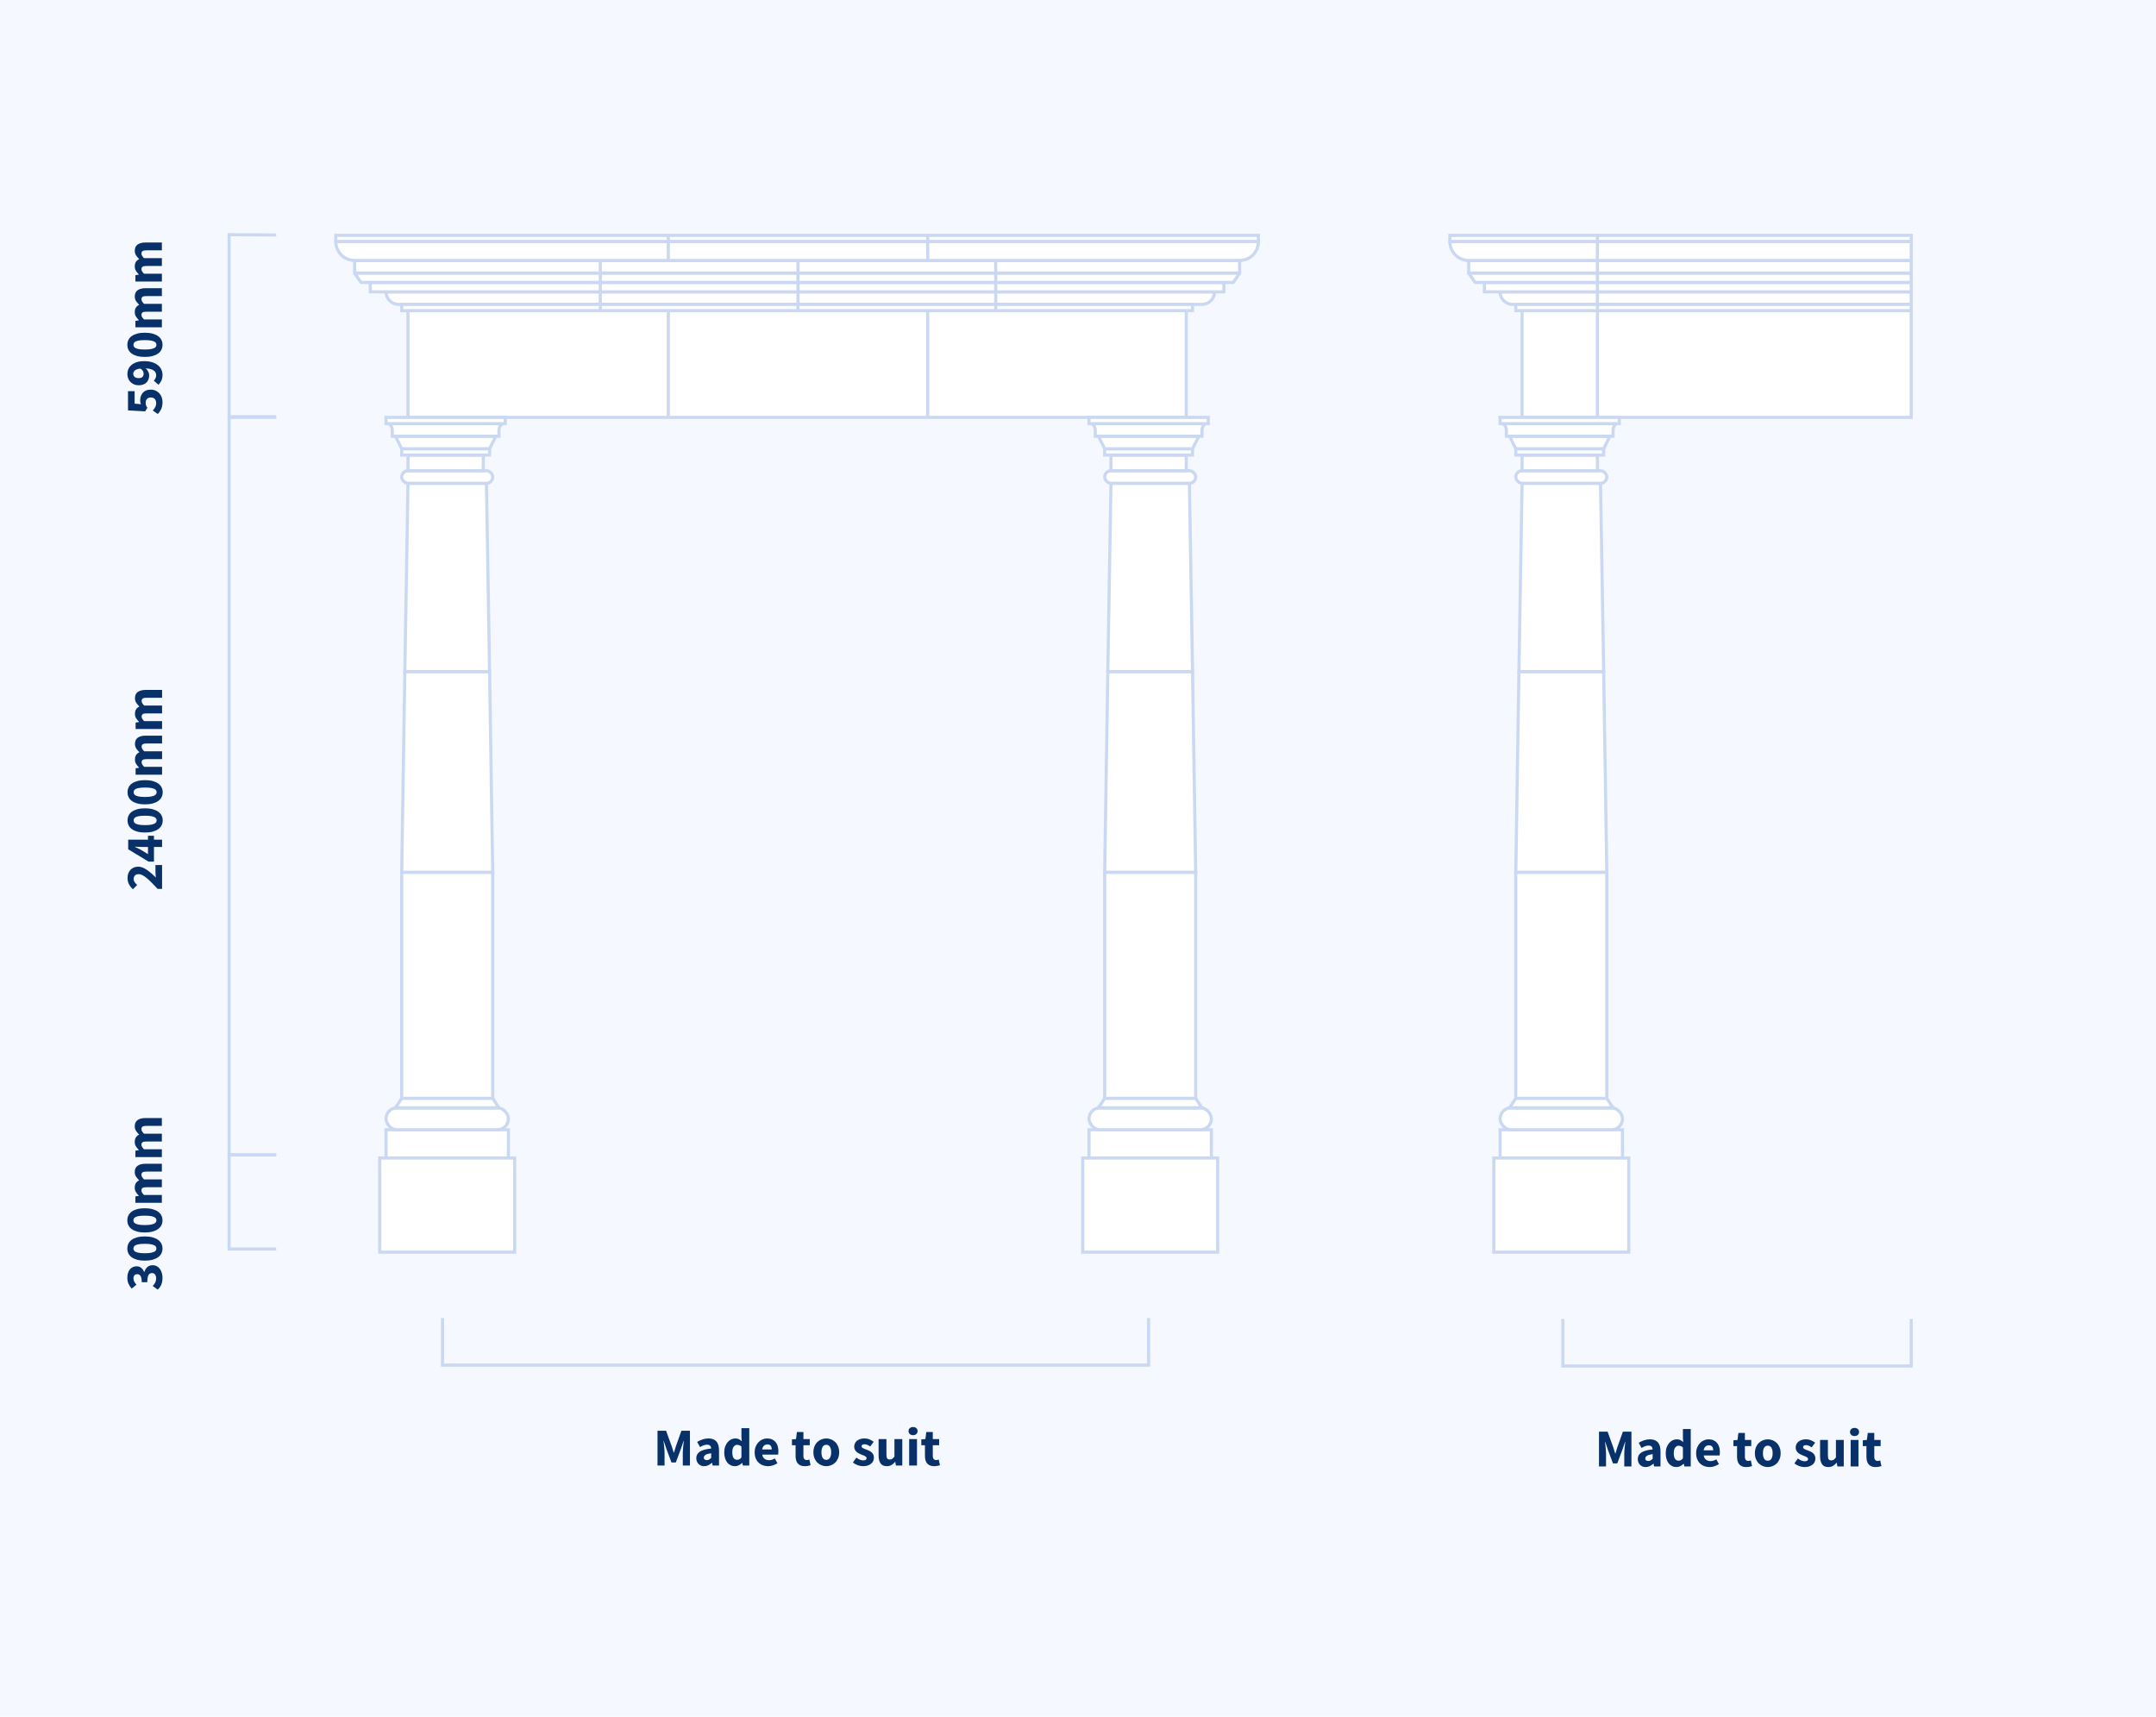 <?xml version="1.0" encoding="UTF-8"?>
<svg width="687px" height="547px" viewBox="0 0 687 547" version="1.1" xmlns="http://www.w3.org/2000/svg" xmlns:xlink="http://www.w3.org/1999/xlink">
    <title>porticos/type-c</title>
    <g id="porticos/type-c" stroke="none" stroke-width="1" fill="none" fill-rule="evenodd">
        <rect fill="#F5F9FF" x="0" y="0" width="687" height="547"></rect>
        <g id="Group-4" transform="translate(35, 74)">
            <g id="Group-3" transform="translate(72, 1)" stroke="#CBD8F2">
                <g id="Group">
                    <rect id="Rectangle" fill="#FFFFFF" x="23" y="23" width="248" height="35"></rect>
                    <path d="M280,18 C280,20.209 278.209,22 276,22 L20,22 C17.791,22 16,20.209 16,18 C20,18 276.519,18 280,18 Z" id="Rectangle" fill="#FFFFFF"></path>
                    <rect id="Rectangle" fill="#FFFFFF" x="21" y="22" width="252" height="2"></rect>
                    <rect id="Rectangle-Copy-2" fill="#FFFFFF" x="11" y="15" width="272" height="3"></rect>
                    <polygon id="Rectangle-Copy-11" fill="#FFFFFF" stroke-linejoin="bevel" points="6 12 288 12 286 15 8 15"></polygon>
                    <rect id="Rectangle-Copy-3" fill="#FFFFFF" x="6" y="8" width="282" height="4"></rect>
                    <rect id="Rectangle-Copy-12" fill="#FFFFFF" x="0" y="0" width="294" height="2"></rect>
                    <path d="M294,2 C294,5.314 291.314,8 288,8 L6,8 C2.686,8 0,5.314 0,2 C7.569,2 283.379,2 294,2 Z" id="Rectangle" fill="#FFFFFF"></path>
                    <line x1="105.946" y1="24" x2="105.946" y2="57.825" id="Line"></line>
                    <line x1="188.612" y1="24" x2="188.612" y2="57.825" id="Line-Copy"></line>
                    <line x1="105.946" y1="0" x2="105.946" y2="7.959" id="Line-Copy-6" transform="translate(105.667, 4) scale(1, -1) translate(-105.667, -4) "></line>
                    <line x1="188.612" y1="0" x2="188.612" y2="7.959" id="Line-Copy-4" transform="translate(188.333, 4) scale(1, -1) translate(-188.333, -4) "></line>
                    <line x1="84.279" y1="8" x2="84.279" y2="23.918" id="Line-Copy-3" transform="translate(84, 16) scale(1, -1) translate(-84, -16) "></line>
                    <line x1="147.279" y1="8" x2="147.279" y2="23.918" id="Line-Copy-2" transform="translate(147, 16) scale(1, -1) translate(-147, -16) "></line>
                    <line x1="210.279" y1="8" x2="210.279" y2="23.918" id="Line-Copy-5" transform="translate(210, 16) scale(1, -1) translate(-210, -16) "></line>
                </g>
                <g id="Type-a-Leg" transform="translate(238, 58)" fill="#FFFFFF">
                    <polygon id="Rectangle-Copy-4" points="8 81 35 81 36 145 7 145"></polygon>
                    <polygon id="Rectangle-Copy-5" transform="translate(21.5, 51) rotate(-180) translate(-21.5, -51) " points="8 21 35 21 34 81 9 81"></polygon>
                    <rect id="Rectangle" x="2" y="227" width="39" height="9"></rect>
                    <rect id="Rectangle-Copy-10" x="0" y="236" width="43" height="30"></rect>
                    <rect id="Rectangle-Copy" x="2" y="220" width="39" height="7" rx="3.5"></rect>
                    <rect id="Rectangle" x="7" y="145" width="29" height="75"></rect>
                    <polygon id="Rectangle-Copy-6" points="7 217 36 217 38 220 5 220"></polygon>
                    <rect id="Rectangle" x="7" y="17" width="29" height="4" rx="2"></rect>
                    <rect id="Rectangle" x="9" y="12" width="24" height="5"></rect>
                    <rect id="Rectangle-Copy-7" x="7" y="10" width="28" height="2"></rect>
                    <polygon id="Rectangle-Copy-8" transform="translate(21, 8) scale(1, -1) translate(-21, -8) " points="7 6 35 6 37 10 5 10"></polygon>
                    <path d="M3,2 L39,2 C38.333,2.667 38,3.333 38,4 C38,4.667 38,5.333 38,6 L4,6 C4,5.333 4,4.667 4,4 C4,3.333 3.667,2.667 3,2 Z" id="Rectangle"></path>
                    <rect id="Rectangle-Copy-9" transform="translate(21, 1) scale(1, -1) translate(-21, -1) " x="2" y="0" width="38" height="2"></rect>
                </g>
                <g id="Type-a-Leg" transform="translate(14, 58)" fill="#FFFFFF">
                    <polygon id="Rectangle-Copy-4" points="8 81 35 81 36 145 7 145"></polygon>
                    <polygon id="Rectangle-Copy-5" transform="translate(21.5, 51) rotate(-180) translate(-21.5, -51) " points="8 21 35 21 34 81 9 81"></polygon>
                    <rect id="Rectangle" x="2" y="227" width="39" height="9"></rect>
                    <rect id="Rectangle-Copy-10" x="0" y="236" width="43" height="30"></rect>
                    <rect id="Rectangle-Copy" x="2" y="220" width="39" height="7" rx="3.5"></rect>
                    <rect id="Rectangle" x="7" y="145" width="29" height="75"></rect>
                    <polygon id="Rectangle-Copy-6" points="7 217 36 217 38 220 5 220"></polygon>
                    <rect id="Rectangle" x="7" y="17" width="29" height="4" rx="2"></rect>
                    <rect id="Rectangle" x="9" y="12" width="24" height="5"></rect>
                    <rect id="Rectangle-Copy-7" x="7" y="10" width="28" height="2"></rect>
                    <polygon id="Rectangle-Copy-8" transform="translate(21, 8) scale(1, -1) translate(-21, -8) " points="7 6 35 6 37 10 5 10"></polygon>
                    <path d="M3,2 L39,2 C38.333,2.667 38,3.333 38,4 C38,4.667 38,5.333 38,6 L4,6 C4,5.333 4,4.667 4,4 C4,3.333 3.667,2.667 3,2 Z" id="Rectangle"></path>
                    <rect id="Rectangle-Copy-9" transform="translate(21, 1) scale(1, -1) translate(-21, -1) " x="2" y="0" width="38" height="2"></rect>
                </g>
            </g>
            <path d="M174.511,393 L174.511,381.916 L177.248,381.916 L179.033,386.846 L179.199,387.345 L179.199,387.345 L179.356,387.858 C179.458,388.203 179.566,388.546 179.679,388.886 L179.747,388.886 L179.911,388.374 L179.911,388.374 L180.061,387.858 C180.158,387.512 180.263,387.175 180.376,386.846 L182.127,381.916 L184.847,381.916 L184.847,393 L182.569,393 L182.569,388.937 C182.569,388.665 182.58,388.365 182.603,388.036 C182.626,387.707 182.654,387.376 182.688,387.041 L182.79,386.055 C182.824,385.732 182.858,385.435 182.892,385.163 L182.824,385.163 L181.923,387.798 L180.342,392.031 L178.965,392.031 L177.384,387.798 L176.5,385.163 L176.432,385.163 C176.466,385.435 176.5,385.732 176.534,386.055 L176.636,387.041 L176.636,387.041 C176.67,387.376 176.698,387.707 176.721,388.036 C176.744,388.365 176.755,388.665 176.755,388.937 L176.755,393 L174.511,393 Z M189.386,393.204 C189.001,393.204 188.652,393.139 188.34,393.009 C188.029,392.878 187.765,392.697 187.55,392.464 C187.335,392.232 187.168,391.963 187.048,391.657 C186.929,391.351 186.87,391.017 186.87,390.654 C186.87,389.77 187.244,389.079 187.992,388.58 C188.74,388.081 189.947,387.747 191.613,387.577 C191.59,387.203 191.48,386.906 191.281,386.685 C191.083,386.463 190.752,386.353 190.287,386.353 C189.924,386.353 189.565,386.421 189.208,386.557 C188.85,386.693 188.468,386.88 188.06,387.118 L187.159,385.469 C187.703,385.14 188.272,384.874 188.868,384.67 C189.463,384.466 190.094,384.364 190.763,384.364 C191.851,384.364 192.681,384.673 193.254,385.291 C193.826,385.908 194.112,386.869 194.112,388.172 L194.112,393 L192.072,393 L191.902,392.133 L191.834,392.133 C191.471,392.45 191.092,392.708 190.695,392.906 C190.298,393.105 189.862,393.204 189.386,393.204 Z M190.236,391.266 C190.519,391.266 190.763,391.204 190.967,391.079 C191.171,390.954 191.386,390.779 191.613,390.552 L191.613,389.073 C190.729,389.198 190.117,389.379 189.777,389.617 C189.437,389.855 189.267,390.138 189.267,390.467 C189.267,390.739 189.355,390.94 189.53,391.07 C189.706,391.201 189.941,391.266 190.236,391.266 Z M199.229,393.204 C198.708,393.204 198.235,393.102 197.81,392.898 C197.384,392.694 197.022,392.402 196.721,392.022 C196.421,391.643 196.189,391.181 196.024,390.637 C195.86,390.093 195.778,389.475 195.778,388.784 C195.778,388.093 195.877,387.475 196.076,386.931 C196.274,386.387 196.534,385.925 196.857,385.546 C197.181,385.166 197.554,384.874 197.98,384.67 C198.405,384.466 198.838,384.364 199.28,384.364 C199.756,384.364 200.147,384.443 200.453,384.602 C200.759,384.761 201.059,384.976 201.354,385.248 L201.252,383.956 L201.252,381.083 L203.751,381.083 L203.751,393 L201.711,393 L201.541,392.167 L201.473,392.167 C201.178,392.462 200.833,392.708 200.436,392.906 C200.039,393.105 199.637,393.204 199.229,393.204 Z M199.875,391.164 C200.147,391.164 200.393,391.107 200.614,390.994 C200.836,390.881 201.048,390.682 201.252,390.399 L201.252,386.948 C201.025,386.744 200.793,386.602 200.555,386.523 C200.317,386.444 200.085,386.404 199.858,386.404 C199.461,386.404 199.11,386.594 198.804,386.974 C198.498,387.353 198.345,387.945 198.345,388.75 C198.345,389.589 198.478,390.201 198.744,390.586 C199.011,390.971 199.388,391.164 199.875,391.164 Z M209.735,393.204 C209.134,393.204 208.573,393.105 208.052,392.906 C207.531,392.708 207.077,392.419 206.692,392.039 C206.307,391.66 206.006,391.198 205.791,390.654 C205.576,390.11 205.468,389.487 205.468,388.784 C205.468,388.104 205.581,387.489 205.808,386.94 C206.035,386.39 206.332,385.925 206.701,385.546 C207.069,385.166 207.491,384.874 207.967,384.67 C208.443,384.466 208.936,384.364 209.446,384.364 C210.047,384.364 210.571,384.466 211.018,384.67 C211.466,384.874 211.84,385.157 212.141,385.52 C212.441,385.883 212.665,386.31 212.812,386.803 C212.959,387.297 213.033,387.832 213.033,388.41 C213.033,388.637 213.022,388.852 212.999,389.056 L212.965,389.324 C212.954,389.4 212.942,389.464 212.931,389.515 L207.882,389.515 C207.995,390.127 208.247,390.577 208.638,390.866 C209.03,391.156 209.508,391.3 210.075,391.3 C210.676,391.3 211.282,391.113 211.894,390.739 L212.727,392.252 C212.296,392.547 211.818,392.779 211.291,392.949 C210.763,393.119 210.245,393.204 209.735,393.204 Z M207.865,387.866 L210.908,387.866 C210.908,387.39 210.8,387.005 210.585,386.71 C210.37,386.415 210.007,386.268 209.497,386.268 C209.1,386.268 208.752,386.398 208.452,386.659 C208.151,386.92 207.956,387.322 207.865,387.866 Z M221.414,393.204 C220.893,393.204 220.448,393.125 220.079,392.966 C219.711,392.807 219.411,392.586 219.179,392.303 C218.946,392.02 218.776,391.677 218.668,391.274 C218.561,390.872 218.507,390.427 218.507,389.94 L218.507,386.523 L217.351,386.523 L217.351,384.67 L218.643,384.568 L218.932,382.324 L221.006,382.324 L221.006,384.568 L223.029,384.568 L223.029,386.523 L221.006,386.523 L221.006,389.906 C221.006,390.382 221.105,390.725 221.304,390.935 C221.502,391.144 221.765,391.249 222.094,391.249 C222.23,391.249 222.369,391.232 222.511,391.198 C222.652,391.164 222.78,391.124 222.893,391.079 L223.284,392.898 C223.057,392.966 222.791,393.034 222.485,393.102 C222.179,393.17 221.822,393.204 221.414,393.204 Z M228.299,393.204 C227.766,393.204 227.251,393.105 226.752,392.906 C226.253,392.708 225.814,392.422 225.435,392.048 C225.055,391.674 224.752,391.212 224.525,390.663 C224.298,390.113 224.185,389.487 224.185,388.784 C224.185,388.081 224.298,387.455 224.525,386.906 C224.752,386.356 225.055,385.894 225.435,385.52 C225.814,385.146 226.253,384.86 226.752,384.661 C227.251,384.463 227.766,384.364 228.299,384.364 C228.832,384.364 229.344,384.463 229.838,384.661 C230.331,384.86 230.767,385.146 231.147,385.52 C231.526,385.894 231.829,386.356 232.056,386.906 C232.283,387.455 232.396,388.081 232.396,388.784 C232.396,389.487 232.283,390.113 232.056,390.663 C231.829,391.212 231.526,391.674 231.147,392.048 C230.767,392.422 230.331,392.708 229.838,392.906 C229.344,393.105 228.832,393.204 228.299,393.204 Z M228.299,391.181 C228.809,391.181 229.194,390.966 229.455,390.535 C229.716,390.104 229.846,389.521 229.846,388.784 C229.846,388.047 229.716,387.464 229.455,387.033 C229.194,386.602 228.809,386.387 228.299,386.387 C227.778,386.387 227.39,386.602 227.135,387.033 C226.879,387.464 226.752,388.047 226.752,388.784 C226.752,389.521 226.879,390.104 227.135,390.535 C227.39,390.966 227.778,391.181 228.299,391.181 Z M239.995,393.204 C239.44,393.204 238.87,393.096 238.286,392.881 C237.703,392.666 237.196,392.382 236.765,392.031 L237.887,390.467 C238.272,390.762 238.641,390.983 238.992,391.13 C239.343,391.277 239.7,391.351 240.063,391.351 C240.437,391.351 240.709,391.289 240.879,391.164 C241.049,391.039 241.134,390.864 241.134,390.637 C241.134,390.501 241.086,390.379 240.989,390.272 C240.893,390.164 240.763,390.065 240.599,389.974 C240.434,389.883 240.25,389.801 240.046,389.728 L239.736,389.611 L239.736,389.611 L239.417,389.481 C239.156,389.379 238.896,389.26 238.635,389.124 C238.374,388.988 238.136,388.821 237.921,388.623 C237.706,388.424 237.53,388.192 237.394,387.925 C237.258,387.659 237.19,387.35 237.19,386.999 C237.19,386.614 237.266,386.257 237.419,385.928 C237.573,385.599 237.791,385.322 238.074,385.095 C238.357,384.868 238.697,384.69 239.094,384.56 C239.491,384.429 239.933,384.364 240.42,384.364 C241.066,384.364 241.633,384.474 242.12,384.695 C242.607,384.917 243.032,385.163 243.395,385.435 L242.273,386.931 C241.967,386.704 241.667,386.529 241.372,386.404 C241.077,386.279 240.783,386.217 240.488,386.217 C239.853,386.217 239.536,386.438 239.536,386.88 C239.536,387.016 239.581,387.132 239.672,387.228 C239.763,387.325 239.884,387.413 240.037,387.492 C240.191,387.571 240.366,387.648 240.565,387.721 L241.185,387.951 L241.185,387.951 C241.457,388.053 241.726,388.169 241.993,388.3 C242.259,388.43 242.502,388.591 242.724,388.784 C242.945,388.977 243.123,389.212 243.259,389.49 C243.395,389.767 243.463,390.099 243.463,390.484 C243.463,390.869 243.389,391.226 243.242,391.555 C243.095,391.884 242.874,392.17 242.579,392.413 C242.284,392.657 241.922,392.85 241.491,392.991 C241.06,393.133 240.562,393.204 239.995,393.204 Z M247.577,393.204 C246.659,393.204 245.993,392.904 245.579,392.303 C245.166,391.702 244.959,390.869 244.959,389.804 L244.959,384.568 L247.458,384.568 L247.458,389.481 C247.458,390.093 247.543,390.512 247.713,390.739 C247.883,390.966 248.149,391.079 248.512,391.079 C248.829,391.079 249.096,391.005 249.311,390.858 C249.526,390.711 249.759,390.473 250.008,390.144 L250.008,384.568 L252.507,384.568 L252.507,393 L250.467,393 L250.28,391.827 L250.229,391.827 C249.866,392.258 249.478,392.595 249.065,392.839 C248.651,393.082 248.155,393.204 247.577,393.204 Z M254.7,393 L254.7,384.568 L257.199,384.568 L257.199,393 L254.7,393 Z M255.941,383.327 C255.522,383.327 255.176,383.205 254.904,382.962 C254.632,382.718 254.496,382.403 254.496,382.018 C254.496,381.633 254.632,381.321 254.904,381.083 C255.176,380.845 255.522,380.726 255.941,380.726 C256.372,380.726 256.72,380.845 256.986,381.083 C257.253,381.321 257.386,381.633 257.386,382.018 C257.386,382.403 257.253,382.718 256.986,382.962 C256.72,383.205 256.372,383.327 255.941,383.327 Z M262.639,393.204 C262.118,393.204 261.673,393.125 261.305,392.966 C260.936,392.807 260.636,392.586 260.404,392.303 C260.171,392.02 260.001,391.677 259.894,391.274 C259.786,390.872 259.732,390.427 259.732,389.94 L259.732,386.523 L258.576,386.523 L258.576,384.67 L259.868,384.568 L260.157,382.324 L262.231,382.324 L262.231,384.568 L264.254,384.568 L264.254,386.523 L262.231,386.523 L262.231,389.906 C262.231,390.382 262.33,390.725 262.529,390.935 C262.727,391.144 262.99,391.249 263.319,391.249 C263.455,391.249 263.594,391.232 263.736,391.198 C263.877,391.164 264.005,391.124 264.118,391.079 L264.509,392.898 C264.282,392.966 264.016,393.034 263.71,393.102 C263.404,393.17 263.047,393.204 262.639,393.204 Z" id="Madetosuit" fill="#093169" fill-rule="nonzero"></path>
            <path d="M474.511,393.28 L474.511,382.196 L477.248,382.196 L479.033,387.126 L479.199,387.625 L479.199,387.625 L479.356,388.137 C479.458,388.483 479.566,388.826 479.679,389.166 L479.747,389.166 L479.911,388.654 L479.911,388.654 L480.062,388.137 C480.158,387.792 480.263,387.455 480.376,387.126 L482.127,382.196 L484.847,382.196 L484.847,393.28 L482.569,393.28 L482.569,389.217 C482.569,388.945 482.58,388.645 482.603,388.316 C482.626,387.987 482.654,387.656 482.688,387.322 L482.79,386.336 C482.824,386.012 482.858,385.715 482.892,385.443 L482.824,385.443 L481.923,388.078 L480.342,392.311 L478.965,392.311 L477.384,388.078 L476.5,385.443 L476.432,385.443 C476.466,385.715 476.5,386.012 476.534,386.336 L476.636,387.322 L476.636,387.322 C476.67,387.656 476.698,387.987 476.721,388.316 C476.744,388.645 476.755,388.945 476.755,389.217 L476.755,393.28 L474.511,393.28 Z M489.386,393.484 C489.001,393.484 488.652,393.419 488.341,393.288 C488.029,393.158 487.765,392.977 487.55,392.745 C487.335,392.512 487.168,392.243 487.048,391.937 C486.929,391.631 486.87,391.297 486.87,390.934 C486.87,390.05 487.244,389.359 487.992,388.86 C488.74,388.361 489.947,388.027 491.613,387.857 C491.59,387.483 491.48,387.186 491.281,386.964 C491.083,386.743 490.752,386.633 490.287,386.633 C489.924,386.633 489.565,386.701 489.207,386.837 C488.85,386.973 488.468,387.16 488.06,387.398 L487.159,385.749 C487.703,385.42 488.272,385.154 488.868,384.95 C489.463,384.746 490.094,384.644 490.763,384.644 C491.851,384.644 492.681,384.953 493.253,385.57 C493.826,386.188 494.112,387.149 494.112,388.452 L494.112,393.28 L492.072,393.28 L491.902,392.413 L491.834,392.413 C491.471,392.73 491.092,392.988 490.695,393.187 C490.298,393.385 489.862,393.484 489.386,393.484 Z M490.236,391.546 C490.519,391.546 490.763,391.484 490.967,391.359 C491.171,391.234 491.386,391.059 491.613,390.832 L491.613,389.353 C490.729,389.478 490.117,389.659 489.777,389.897 C489.437,390.135 489.267,390.418 489.267,390.747 C489.267,391.019 489.355,391.22 489.531,391.351 C489.706,391.481 489.941,391.546 490.236,391.546 Z M499.229,393.484 C498.708,393.484 498.235,393.382 497.81,393.178 C497.384,392.974 497.022,392.682 496.721,392.303 C496.421,391.923 496.189,391.461 496.024,390.917 C495.86,390.373 495.778,389.755 495.778,389.064 C495.778,388.373 495.877,387.755 496.075,387.211 C496.274,386.667 496.534,386.205 496.858,385.825 C497.181,385.446 497.554,385.154 497.979,384.95 C498.405,384.746 498.838,384.644 499.28,384.644 C499.756,384.644 500.147,384.723 500.453,384.882 C500.759,385.041 501.059,385.256 501.354,385.528 L501.252,384.236 L501.252,381.363 L503.751,381.363 L503.751,393.28 L501.711,393.28 L501.541,392.447 L501.473,392.447 C501.178,392.742 500.833,392.988 500.436,393.187 C500.039,393.385 499.637,393.484 499.229,393.484 Z M499.875,391.444 C500.147,391.444 500.393,391.387 500.615,391.274 C500.836,391.161 501.048,390.962 501.252,390.679 L501.252,387.228 C501.025,387.024 500.793,386.882 500.555,386.803 C500.317,386.724 500.085,386.684 499.858,386.684 C499.461,386.684 499.11,386.874 498.804,387.253 C498.498,387.633 498.345,388.225 498.345,389.03 C498.345,389.869 498.478,390.481 498.745,390.866 C499.011,391.251 499.388,391.444 499.875,391.444 Z M509.735,393.484 C509.134,393.484 508.573,393.385 508.052,393.187 C507.531,392.988 507.077,392.699 506.692,392.32 C506.307,391.94 506.006,391.478 505.791,390.934 C505.576,390.39 505.468,389.767 505.468,389.064 C505.468,388.384 505.581,387.769 505.808,387.219 C506.035,386.67 506.332,386.205 506.7,385.825 C507.069,385.446 507.491,385.154 507.967,384.95 C508.443,384.746 508.936,384.644 509.446,384.644 C510.047,384.644 510.571,384.746 511.019,384.95 C511.466,385.154 511.84,385.437 512.14,385.8 C512.441,386.163 512.665,386.59 512.812,387.084 C512.959,387.577 513.033,388.112 513.033,388.69 C513.033,388.917 513.022,389.132 512.999,389.336 L512.965,389.604 C512.954,389.68 512.942,389.744 512.931,389.795 L507.882,389.795 C507.995,390.407 508.247,390.857 508.639,391.147 C509.03,391.436 509.508,391.58 510.075,391.58 C510.676,391.58 511.282,391.393 511.894,391.019 L512.727,392.532 C512.296,392.827 511.818,393.059 511.291,393.229 C510.763,393.399 510.245,393.484 509.735,393.484 Z M507.865,388.146 L510.908,388.146 C510.908,387.67 510.8,387.285 510.585,386.99 C510.37,386.695 510.007,386.548 509.497,386.548 C509.1,386.548 508.752,386.678 508.452,386.939 C508.151,387.2 507.956,387.602 507.865,388.146 Z M521.414,393.484 C520.893,393.484 520.448,393.405 520.08,393.246 C519.711,393.087 519.411,392.866 519.178,392.583 C518.946,392.3 518.776,391.957 518.668,391.555 C518.561,391.152 518.507,390.707 518.507,390.22 L518.507,386.803 L517.351,386.803 L517.351,384.95 L518.643,384.848 L518.932,382.604 L521.006,382.604 L521.006,384.848 L523.029,384.848 L523.029,386.803 L521.006,386.803 L521.006,390.186 C521.006,390.662 521.105,391.005 521.303,391.214 C521.502,391.424 521.765,391.529 522.094,391.529 C522.23,391.529 522.369,391.512 522.51,391.478 C522.652,391.444 522.78,391.404 522.893,391.359 L523.284,393.178 C523.057,393.246 522.791,393.314 522.485,393.382 C522.179,393.45 521.822,393.484 521.414,393.484 Z M528.299,393.484 C527.766,393.484 527.251,393.385 526.752,393.187 C526.253,392.988 525.814,392.702 525.434,392.328 C525.055,391.954 524.752,391.492 524.525,390.942 C524.298,390.393 524.185,389.767 524.185,389.064 C524.185,388.361 524.298,387.735 524.525,387.185 C524.752,386.636 525.055,386.174 525.434,385.8 C525.814,385.426 526.253,385.14 526.752,384.942 C527.251,384.743 527.766,384.644 528.299,384.644 C528.832,384.644 529.344,384.743 529.837,384.942 C530.331,385.14 530.767,385.426 531.146,385.8 C531.526,386.174 531.829,386.636 532.056,387.185 C532.283,387.735 532.396,388.361 532.396,389.064 C532.396,389.767 532.283,390.393 532.056,390.942 C531.829,391.492 531.526,391.954 531.146,392.328 C530.767,392.702 530.331,392.988 529.837,393.187 C529.344,393.385 528.832,393.484 528.299,393.484 Z M528.299,391.461 C528.809,391.461 529.194,391.246 529.455,390.815 C529.716,390.384 529.846,389.801 529.846,389.064 C529.846,388.327 529.716,387.744 529.455,387.313 C529.194,386.882 528.809,386.667 528.299,386.667 C527.778,386.667 527.39,386.882 527.135,387.313 C526.879,387.744 526.752,388.327 526.752,389.064 C526.752,389.801 526.879,390.384 527.135,390.815 C527.39,391.246 527.778,391.461 528.299,391.461 Z M539.995,393.484 C539.44,393.484 538.87,393.376 538.287,393.161 C537.703,392.946 537.196,392.662 536.765,392.311 L537.887,390.747 C538.272,391.042 538.641,391.263 538.992,391.41 C539.343,391.557 539.7,391.631 540.063,391.631 C540.437,391.631 540.709,391.569 540.879,391.444 C541.049,391.319 541.134,391.144 541.134,390.917 C541.134,390.781 541.086,390.659 540.99,390.551 C540.893,390.444 540.763,390.345 540.598,390.254 C540.434,390.163 540.25,390.081 540.046,390.007 L539.736,389.891 L539.736,389.891 L539.417,389.761 C539.156,389.659 538.896,389.54 538.635,389.404 C538.374,389.268 538.136,389.101 537.921,388.902 C537.706,388.704 537.53,388.472 537.394,388.205 C537.258,387.939 537.19,387.63 537.19,387.279 C537.19,386.894 537.266,386.537 537.419,386.208 C537.573,385.879 537.791,385.602 538.074,385.375 C538.357,385.148 538.697,384.97 539.094,384.839 C539.491,384.709 539.933,384.644 540.42,384.644 C541.066,384.644 541.633,384.754 542.12,384.976 C542.607,385.197 543.032,385.443 543.395,385.715 L542.273,387.211 C541.967,386.984 541.667,386.809 541.372,386.684 C541.077,386.559 540.783,386.497 540.488,386.497 C539.853,386.497 539.536,386.718 539.536,387.16 C539.536,387.296 539.581,387.412 539.672,387.509 C539.763,387.605 539.884,387.693 540.038,387.772 C540.191,387.851 540.366,387.928 540.564,388.002 L541.185,388.231 L541.185,388.231 C541.457,388.333 541.726,388.449 541.992,388.579 C542.259,388.71 542.502,388.871 542.723,389.064 C542.945,389.257 543.123,389.492 543.259,389.769 C543.395,390.047 543.463,390.379 543.463,390.764 C543.463,391.149 543.389,391.506 543.242,391.835 C543.095,392.164 542.874,392.45 542.579,392.693 C542.284,392.937 541.922,393.13 541.491,393.272 C541.06,393.413 540.562,393.484 539.995,393.484 Z M547.577,393.484 C546.659,393.484 545.993,393.184 545.58,392.583 C545.166,391.982 544.959,391.149 544.959,390.084 L544.959,384.848 L547.458,384.848 L547.458,389.761 C547.458,390.373 547.543,390.792 547.713,391.019 C547.883,391.246 548.149,391.359 548.512,391.359 C548.829,391.359 549.096,391.285 549.311,391.138 C549.526,390.991 549.759,390.753 550.008,390.424 L550.008,384.848 L552.507,384.848 L552.507,393.28 L550.467,393.28 L550.28,392.107 L550.229,392.107 C549.866,392.538 549.478,392.875 549.064,393.118 C548.651,393.362 548.155,393.484 547.577,393.484 Z M554.7,393.28 L554.7,384.848 L557.199,384.848 L557.199,393.28 L554.7,393.28 Z M555.941,383.607 C555.522,383.607 555.176,383.485 554.904,383.241 C554.632,382.998 554.496,382.683 554.496,382.298 C554.496,381.913 554.632,381.601 554.904,381.363 C555.176,381.125 555.522,381.006 555.941,381.006 C556.372,381.006 556.72,381.125 556.986,381.363 C557.253,381.601 557.386,381.913 557.386,382.298 C557.386,382.683 557.253,382.998 556.986,383.241 C556.72,383.485 556.372,383.607 555.941,383.607 Z M562.639,393.484 C562.118,393.484 561.673,393.405 561.304,393.246 C560.936,393.087 560.636,392.866 560.404,392.583 C560.171,392.3 560.001,391.957 559.894,391.555 C559.786,391.152 559.732,390.707 559.732,390.22 L559.732,386.803 L558.576,386.803 L558.576,384.95 L559.868,384.848 L560.157,382.604 L562.231,382.604 L562.231,384.848 L564.254,384.848 L564.254,386.803 L562.231,386.803 L562.231,390.186 C562.231,390.662 562.33,391.005 562.529,391.214 C562.727,391.424 562.99,391.529 563.319,391.529 C563.455,391.529 563.594,391.512 563.736,391.478 C563.877,391.444 564.005,391.404 564.118,391.359 L564.509,393.178 C564.282,393.246 564.016,393.314 563.71,393.382 C563.404,393.45 563.047,393.484 562.639,393.484 Z" id="Madetosuit" fill="#093169" fill-rule="nonzero"></path>
            <polyline id="Rectangle-Copy-21" stroke="#CBD8F2" transform="translate(218.5, 353.5) scale(-1, 1) rotate(-180) translate(-218.5, -353.5) " points="106 361 106 346 331 346 331 361"></polyline>
            <polyline id="Rectangle-Copy-27" stroke="#CBD8F2" transform="translate(518.5, 353.78) scale(-1, 1) rotate(-180) translate(-518.5, -353.78) " points="463 361.28 463 346.28 574 346.28 574 361.28"></polyline>
            <g id="Group-10" transform="translate(0, 59)">
                <path d="M-20.392,124 L-20.392,122.572 L-19.591,121.817 C-19.205,121.45 -18.84,121.098 -18.497,120.761 C-17.924,120.2 -17.431,119.674 -17.017,119.18 C-16.604,118.687 -16.281,118.229 -16.049,117.803 C-15.816,117.378 -15.7,116.973 -15.7,116.588 C-15.7,116.055 -15.836,115.65 -16.108,115.373 C-16.38,115.095 -16.754,114.956 -17.23,114.956 C-17.627,114.956 -17.978,115.066 -18.284,115.287 C-18.59,115.509 -18.879,115.766 -19.151,116.061 L-20.511,114.718 C-19.978,114.151 -19.434,113.724 -18.879,113.434 C-18.324,113.145 -17.661,113.001 -16.89,113.001 C-16.357,113.001 -15.873,113.083 -15.437,113.248 C-15,113.412 -14.623,113.644 -14.306,113.945 C-13.989,114.245 -13.745,114.605 -13.575,115.024 C-13.405,115.443 -13.32,115.914 -13.32,116.435 C-13.32,116.888 -13.416,117.35 -13.609,117.82 C-13.802,118.291 -14.059,118.761 -14.383,119.231 C-14.706,119.702 -15.074,120.172 -15.488,120.642 C-15.901,121.113 -16.329,121.575 -16.771,122.028 L-16.34,121.979 C-16.188,121.964 -16.029,121.949 -15.861,121.934 C-15.527,121.906 -15.23,121.892 -14.969,121.892 L-12.793,121.892 L-12.793,124 L-20.392,124 Z M-7.047,124 L-7.047,121.416 L-11.722,121.416 L-11.722,119.699 L-7.778,113.205 L-4.718,113.205 L-4.718,119.512 L-3.477,119.512 L-3.477,121.416 L-4.718,121.416 L-4.718,124 L-7.047,124 Z M-9.325,119.512 L-7.047,119.512 L-7.047,117.761 L-7.042,117.314 C-7.038,117.156 -7.032,116.989 -7.025,116.814 L-6.972,115.784 C-6.963,115.629 -6.954,115.483 -6.945,115.347 L-7.013,115.347 C-7.149,115.642 -7.291,115.942 -7.438,116.248 C-7.585,116.554 -7.738,116.86 -7.897,117.166 L-9.325,119.512 Z M1.419,124.204 C0.841,124.204 0.314,124.082 -0.162,123.838 C-0.638,123.595 -1.043,123.235 -1.377,122.759 C-1.712,122.283 -1.972,121.694 -2.159,120.991 C-2.347,120.288 -2.44,119.478 -2.44,118.56 C-2.44,117.642 -2.347,116.837 -2.159,116.146 C-1.972,115.455 -1.712,114.874 -1.377,114.403 C-1.043,113.933 -0.638,113.582 -0.162,113.35 C0.314,113.117 0.841,113.001 1.419,113.001 C1.997,113.001 2.524,113.117 3,113.35 C3.476,113.582 3.881,113.933 4.215,114.403 C4.55,114.874 4.81,115.455 4.997,116.146 C5.185,116.837 5.278,117.642 5.278,118.56 C5.278,119.478 5.185,120.288 4.997,120.991 C4.81,121.694 4.55,122.283 4.215,122.759 C3.881,123.235 3.476,123.595 3,123.838 C2.524,124.082 1.997,124.204 1.419,124.204 Z M1.419,122.266 C1.634,122.266 1.833,122.212 2.014,122.105 C2.195,121.997 2.354,121.801 2.49,121.518 C2.626,121.235 2.731,120.855 2.804,120.379 C2.878,119.903 2.915,119.297 2.915,118.56 C2.915,117.823 2.878,117.22 2.804,116.749 C2.731,116.279 2.626,115.911 2.49,115.644 C2.354,115.378 2.195,115.194 2.014,115.092 C1.833,114.99 1.634,114.939 1.419,114.939 C1.215,114.939 1.022,114.99 0.841,115.092 C0.66,115.194 0.501,115.378 0.365,115.644 C0.229,115.911 0.121,116.279 0.042,116.749 C-0.037,117.22 -0.077,117.823 -0.077,118.56 C-0.077,119.297 -0.037,119.903 0.042,120.379 C0.121,120.855 0.229,121.235 0.365,121.518 C0.501,121.801 0.66,121.997 0.841,122.105 C1.022,122.212 1.215,122.266 1.419,122.266 Z M10.395,124.204 C9.817,124.204 9.29,124.082 8.814,123.838 C8.338,123.595 7.933,123.235 7.598,122.759 C7.264,122.283 7.004,121.694 6.816,120.991 C6.629,120.288 6.536,119.478 6.536,118.56 C6.536,117.642 6.629,116.837 6.816,116.146 C7.004,115.455 7.264,114.874 7.598,114.403 C7.933,113.933 8.338,113.582 8.814,113.35 C9.29,113.117 9.817,113.001 10.395,113.001 C10.973,113.001 11.5,113.117 11.976,113.35 C12.452,113.582 12.857,113.933 13.191,114.403 C13.526,114.874 13.786,115.455 13.973,116.146 C14.161,116.837 14.254,117.642 14.254,118.56 C14.254,119.478 14.161,120.288 13.973,120.991 C13.786,121.694 13.526,122.283 13.191,122.759 C12.857,123.235 12.452,123.595 11.976,123.838 C11.5,124.082 10.973,124.204 10.395,124.204 Z M10.395,122.266 C10.61,122.266 10.809,122.212 10.99,122.105 C11.171,121.997 11.33,121.801 11.466,121.518 C11.602,121.235 11.707,120.855 11.78,120.379 C11.854,119.903 11.891,119.297 11.891,118.56 C11.891,117.823 11.854,117.22 11.78,116.749 C11.707,116.279 11.602,115.911 11.466,115.644 C11.33,115.378 11.171,115.194 10.99,115.092 C10.809,114.99 10.61,114.939 10.395,114.939 C10.191,114.939 9.998,114.99 9.817,115.092 C9.636,115.194 9.477,115.378 9.341,115.644 C9.205,115.911 9.097,116.279 9.018,116.749 C8.939,117.22 8.899,117.823 8.899,118.56 C8.899,119.297 8.939,119.903 9.018,120.379 C9.097,120.855 9.205,121.235 9.341,121.518 C9.477,121.801 9.636,121.997 9.817,122.105 C9.998,122.212 10.191,122.266 10.395,122.266 Z M15.988,124 L15.988,115.568 L18.028,115.568 L18.198,116.656 L18.266,116.656 C18.617,116.305 18.991,116.002 19.388,115.746 C19.785,115.491 20.261,115.364 20.816,115.364 C21.417,115.364 21.901,115.486 22.27,115.73 C22.638,115.973 22.93,116.322 23.145,116.775 C23.519,116.39 23.913,116.058 24.326,115.781 C24.74,115.503 25.23,115.364 25.797,115.364 C26.704,115.364 27.369,115.667 27.794,116.273 C28.22,116.88 28.432,117.71 28.432,118.764 L28.432,124 L25.933,124 L25.933,119.087 C25.933,118.475 25.851,118.056 25.686,117.829 C25.522,117.602 25.259,117.489 24.896,117.489 C24.477,117.489 23.995,117.761 23.451,118.305 L23.451,124 L20.952,124 L20.952,119.087 C20.952,118.475 20.87,118.056 20.706,117.829 C20.541,117.602 20.278,117.489 19.915,117.489 C19.484,117.489 19.008,117.761 18.487,118.305 L18.487,124 L15.988,124 Z M30.557,124 L30.557,115.568 L32.597,115.568 L32.767,116.656 L32.835,116.656 C33.186,116.305 33.56,116.002 33.957,115.746 C34.354,115.491 34.83,115.364 35.385,115.364 C35.986,115.364 36.47,115.486 36.839,115.73 C37.207,115.973 37.499,116.322 37.714,116.775 C38.088,116.39 38.482,116.058 38.895,115.781 C39.309,115.503 39.799,115.364 40.366,115.364 C41.273,115.364 41.938,115.667 42.364,116.273 C42.789,116.88 43.001,117.71 43.001,118.764 L43.001,124 L40.502,124 L40.502,119.087 C40.502,118.475 40.42,118.056 40.255,117.829 C40.091,117.602 39.828,117.489 39.465,117.489 C39.046,117.489 38.564,117.761 38.02,118.305 L38.02,124 L35.521,124 L35.521,119.087 C35.521,118.475 35.439,118.056 35.275,117.829 C35.11,117.602 34.847,117.489 34.484,117.489 C34.053,117.489 33.577,117.761 33.056,118.305 L33.056,124 L30.557,124 Z" id="2400mm" fill="#093169" fill-rule="nonzero" transform="translate(11.245, 118.603) rotate(-90) translate(-11.245, -118.603) "></path>
                <polyline id="Rectangle-Copy-3" stroke="#CBD8F2" transform="translate(45.5, 117.5) rotate(-90) translate(-45.5, -117.5) " points="-72 125 -72 110 163 110 163 125"></polyline>
            </g>
            <g id="Group-9" transform="translate(0, 280)">
                <path d="M-12.402,35.204 C-13.286,35.204 -14.034,35.065 -14.646,34.788 C-15.258,34.51 -15.762,34.139 -16.159,33.674 L-15.003,32.093 C-14.674,32.41 -14.315,32.671 -13.924,32.875 C-13.532,33.079 -13.105,33.181 -12.64,33.181 C-12.107,33.181 -11.682,33.071 -11.365,32.849 C-11.048,32.628 -10.889,32.314 -10.889,31.906 C-10.889,31.668 -10.931,31.453 -11.017,31.26 C-11.102,31.067 -11.252,30.906 -11.467,30.776 C-11.682,30.645 -11.977,30.543 -12.351,30.47 C-12.725,30.396 -13.207,30.359 -13.796,30.359 L-13.796,28.591 C-13.309,28.591 -12.904,28.557 -12.581,28.489 C-12.257,28.421 -11.997,28.322 -11.799,28.192 C-11.6,28.061 -11.459,27.908 -11.373,27.733 C-11.288,27.557 -11.246,27.361 -11.246,27.146 C-11.246,26.772 -11.359,26.48 -11.586,26.27 C-11.813,26.061 -12.141,25.956 -12.572,25.956 C-12.957,25.956 -13.306,26.041 -13.617,26.211 C-13.929,26.381 -14.255,26.613 -14.595,26.908 L-15.853,25.378 C-15.354,24.947 -14.83,24.61 -14.28,24.366 C-13.731,24.123 -13.122,24.001 -12.453,24.001 C-11.898,24.001 -11.391,24.066 -10.931,24.197 C-10.472,24.327 -10.082,24.519 -9.758,24.774 C-9.435,25.03 -9.183,25.338 -9.002,25.701 C-8.821,26.064 -8.73,26.483 -8.73,26.959 C-8.73,27.526 -8.886,28.004 -9.197,28.395 C-9.509,28.787 -9.954,29.107 -10.532,29.356 L-10.532,29.424 C-9.909,29.605 -9.396,29.914 -8.993,30.351 C-8.591,30.787 -8.39,31.356 -8.39,32.059 C-8.39,32.558 -8.498,33.002 -8.713,33.394 C-8.928,33.785 -9.217,34.113 -9.58,34.38 C-9.943,34.646 -10.368,34.85 -10.855,34.992 C-11.342,35.133 -11.858,35.204 -12.402,35.204 Z M-3.069,35.204 C-3.647,35.204 -4.174,35.082 -4.65,34.839 C-5.126,34.595 -5.531,34.235 -5.865,33.759 C-6.2,33.283 -6.46,32.694 -6.647,31.991 C-6.835,31.288 -6.928,30.478 -6.928,29.56 C-6.928,28.642 -6.835,27.837 -6.647,27.146 C-6.46,26.455 -6.2,25.874 -5.865,25.404 C-5.531,24.933 -5.126,24.582 -4.65,24.349 C-4.174,24.117 -3.647,24.001 -3.069,24.001 C-2.491,24.001 -1.964,24.117 -1.488,24.349 C-1.012,24.582 -0.607,24.933 -0.273,25.404 C0.062,25.874 0.322,26.455 0.509,27.146 C0.697,27.837 0.79,28.642 0.79,29.56 C0.79,30.478 0.697,31.288 0.509,31.991 C0.322,32.694 0.062,33.283 -0.273,33.759 C-0.607,34.235 -1.012,34.595 -1.488,34.839 C-1.964,35.082 -2.491,35.204 -3.069,35.204 Z M-3.069,33.266 C-2.854,33.266 -2.655,33.212 -2.474,33.105 C-2.293,32.997 -2.134,32.801 -1.998,32.518 C-1.862,32.235 -1.757,31.855 -1.683,31.379 C-1.61,30.903 -1.573,30.297 -1.573,29.56 C-1.573,28.823 -1.61,28.22 -1.683,27.75 C-1.757,27.279 -1.862,26.911 -1.998,26.645 C-2.134,26.378 -2.293,26.194 -2.474,26.092 C-2.655,25.99 -2.854,25.939 -3.069,25.939 C-3.273,25.939 -3.466,25.99 -3.647,26.092 C-3.828,26.194 -3.987,26.378 -4.123,26.645 C-4.259,26.911 -4.367,27.279 -4.446,27.75 C-4.525,28.22 -4.565,28.823 -4.565,29.56 C-4.565,30.297 -4.525,30.903 -4.446,31.379 C-4.367,31.855 -4.259,32.235 -4.123,32.518 C-3.987,32.801 -3.828,32.997 -3.647,33.105 C-3.466,33.212 -3.273,33.266 -3.069,33.266 Z M5.907,35.204 C5.329,35.204 4.802,35.082 4.326,34.839 C3.85,34.595 3.445,34.235 3.111,33.759 C2.776,33.283 2.516,32.694 2.329,31.991 C2.141,31.288 2.048,30.478 2.048,29.56 C2.048,28.642 2.141,27.837 2.329,27.146 C2.516,26.455 2.776,25.874 3.111,25.404 C3.445,24.933 3.85,24.582 4.326,24.349 C4.802,24.117 5.329,24.001 5.907,24.001 C6.485,24.001 7.012,24.117 7.488,24.349 C7.964,24.582 8.369,24.933 8.704,25.404 C9.038,25.874 9.298,26.455 9.486,27.146 C9.673,27.837 9.766,28.642 9.766,29.56 C9.766,30.478 9.673,31.288 9.486,31.991 C9.298,32.694 9.038,33.283 8.704,33.759 C8.369,34.235 7.964,34.595 7.488,34.839 C7.012,35.082 6.485,35.204 5.907,35.204 Z M5.907,33.266 C6.122,33.266 6.321,33.212 6.502,33.105 C6.683,32.997 6.842,32.801 6.978,32.518 C7.114,32.235 7.219,31.855 7.293,31.379 C7.366,30.903 7.403,30.297 7.403,29.56 C7.403,28.823 7.366,28.22 7.293,27.75 C7.219,27.279 7.114,26.911 6.978,26.645 C6.842,26.378 6.683,26.194 6.502,26.092 C6.321,25.99 6.122,25.939 5.907,25.939 C5.703,25.939 5.51,25.99 5.329,26.092 C5.148,26.194 4.989,26.378 4.853,26.645 C4.717,26.911 4.609,27.279 4.53,27.75 C4.451,28.22 4.411,28.823 4.411,29.56 C4.411,30.297 4.451,30.903 4.53,31.379 C4.609,31.855 4.717,32.235 4.853,32.518 C4.989,32.801 5.148,32.997 5.329,33.105 C5.51,33.212 5.703,33.266 5.907,33.266 Z M11.5,35 L11.5,26.568 L13.54,26.568 L13.71,27.656 L13.778,27.656 C14.129,27.305 14.503,27.002 14.9,26.747 C15.297,26.491 15.773,26.364 16.328,26.364 C16.929,26.364 17.413,26.486 17.782,26.73 C18.15,26.973 18.442,27.322 18.657,27.775 C19.031,27.39 19.425,27.058 19.838,26.78 C20.252,26.503 20.742,26.364 21.309,26.364 C22.216,26.364 22.881,26.667 23.306,27.273 C23.732,27.88 23.944,28.71 23.944,29.764 L23.944,35 L21.445,35 L21.445,30.087 C21.445,29.475 21.363,29.056 21.198,28.829 C21.034,28.602 20.771,28.489 20.408,28.489 C19.989,28.489 19.507,28.761 18.963,29.305 L18.963,35 L16.464,35 L16.464,30.087 C16.464,29.475 16.382,29.056 16.218,28.829 C16.053,28.602 15.79,28.489 15.427,28.489 C14.996,28.489 14.52,28.761 13.999,29.305 L13.999,35 L11.5,35 Z M26.069,35 L26.069,26.568 L28.109,26.568 L28.279,27.656 L28.347,27.656 C28.698,27.305 29.072,27.002 29.469,26.747 C29.866,26.491 30.342,26.364 30.897,26.364 C31.498,26.364 31.982,26.486 32.35,26.73 C32.719,26.973 33.011,27.322 33.226,27.775 C33.6,27.39 33.994,27.058 34.407,26.78 C34.821,26.503 35.311,26.364 35.878,26.364 C36.785,26.364 37.45,26.667 37.876,27.273 C38.301,27.88 38.513,28.71 38.513,29.764 L38.513,35 L36.014,35 L36.014,30.087 C36.014,29.475 35.932,29.056 35.767,28.829 C35.603,28.602 35.34,28.489 34.977,28.489 C34.558,28.489 34.076,28.761 33.532,29.305 L33.532,35 L31.033,35 L31.033,30.087 C31.033,29.475 30.951,29.056 30.787,28.829 C30.622,28.602 30.359,28.489 29.996,28.489 C29.565,28.489 29.089,28.761 28.568,29.305 L28.568,35 L26.069,35 Z" id="300mm" fill="#093169" fill-rule="nonzero" transform="translate(11.177, 29.602) rotate(-90) translate(-11.177, -29.602) "></path>
                <polyline id="Rectangle-Copy-21" stroke="#CBD8F2" transform="translate(45.5, 29) scale(-1, 1) rotate(-270) translate(-45.5, -29) " points="30.5 36.5 30.5 21.5 60.5 21.5 60.5 36.5"></polyline>
            </g>
            <path d="M-12.334,36.204 C-13.218,36.204 -13.966,36.06 -14.578,35.77 C-15.19,35.481 -15.711,35.122 -16.142,34.691 L-15.02,33.11 C-14.691,33.405 -14.337,33.657 -13.957,33.867 C-13.578,34.076 -13.156,34.181 -12.691,34.181 C-12.136,34.181 -11.694,34.039 -11.365,33.756 C-11.036,33.473 -10.872,33.053 -10.872,32.498 C-10.872,31.954 -11.028,31.54 -11.339,31.257 C-11.651,30.974 -12.062,30.832 -12.572,30.832 C-12.731,30.832 -12.872,30.84 -12.997,30.858 C-13.122,30.875 -13.243,30.906 -13.363,30.951 C-13.482,30.996 -13.606,31.053 -13.736,31.121 C-13.867,31.189 -14.011,31.274 -14.17,31.376 L-15.292,30.662 L-14.986,25.205 L-8.866,25.205 L-8.866,27.313 L-12.827,27.313 L-13.014,29.336 C-12.81,29.245 -12.615,29.18 -12.428,29.14 C-12.24,29.101 -12.034,29.081 -11.807,29.081 C-11.342,29.081 -10.903,29.149 -10.489,29.285 C-10.076,29.421 -9.71,29.625 -9.393,29.897 C-9.076,30.169 -8.826,30.515 -8.645,30.934 C-8.464,31.353 -8.373,31.852 -8.373,32.43 C-8.373,33.031 -8.481,33.563 -8.696,34.028 C-8.911,34.493 -9.2,34.886 -9.563,35.209 C-9.926,35.533 -10.348,35.779 -10.829,35.949 C-11.311,36.119 -11.813,36.204 -12.334,36.204 Z M-3.273,30.186 C-2.99,30.186 -2.704,30.104 -2.414,29.939 C-2.125,29.775 -1.873,29.5 -1.658,29.115 C-1.771,28.265 -1.984,27.679 -2.296,27.355 C-2.607,27.032 -2.956,26.871 -3.341,26.871 C-3.704,26.871 -4.021,27.01 -4.293,27.288 C-4.565,27.565 -4.701,28.01 -4.701,28.622 C-4.701,29.2 -4.565,29.605 -4.293,29.837 C-4.021,30.07 -3.681,30.186 -3.273,30.186 Z M-3.664,36.204 C-4.378,36.204 -4.998,36.074 -5.526,35.813 C-6.053,35.552 -6.486,35.252 -6.826,34.912 L-5.5,33.416 C-5.319,33.62 -5.075,33.798 -4.769,33.952 C-4.463,34.105 -4.151,34.181 -3.834,34.181 C-3.528,34.181 -3.245,34.124 -2.984,34.011 C-2.723,33.898 -2.494,33.708 -2.296,33.441 C-2.097,33.175 -1.939,32.83 -1.819,32.404 C-1.7,31.979 -1.63,31.45 -1.607,30.815 C-1.743,30.996 -1.902,31.158 -2.083,31.299 C-2.264,31.441 -2.451,31.56 -2.644,31.657 C-2.837,31.753 -3.029,31.826 -3.222,31.878 C-3.415,31.929 -3.596,31.954 -3.766,31.954 C-4.231,31.954 -4.658,31.886 -5.05,31.75 C-5.441,31.614 -5.778,31.41 -6.061,31.138 C-6.344,30.866 -6.568,30.52 -6.732,30.101 C-6.897,29.682 -6.979,29.189 -6.979,28.622 C-6.979,28.067 -6.883,27.565 -6.69,27.117 C-6.497,26.67 -6.24,26.287 -5.917,25.97 C-5.593,25.653 -5.214,25.412 -4.777,25.247 C-4.341,25.083 -3.879,25.001 -3.392,25.001 C-2.871,25.001 -2.364,25.103 -1.871,25.307 C-1.377,25.511 -0.941,25.828 -0.561,26.259 C-0.182,26.69 0.124,27.242 0.356,27.916 C0.589,28.591 0.705,29.404 0.705,30.356 C0.705,31.365 0.583,32.237 0.34,32.974 C0.096,33.711 -0.227,34.317 -0.629,34.793 C-1.032,35.269 -1.496,35.623 -2.023,35.855 C-2.551,36.088 -3.097,36.204 -3.664,36.204 Z M5.907,36.204 C5.329,36.204 4.802,36.082 4.326,35.839 C3.85,35.595 3.445,35.235 3.111,34.759 C2.776,34.283 2.516,33.694 2.329,32.991 C2.141,32.288 2.048,31.478 2.048,30.56 C2.048,29.642 2.141,28.837 2.329,28.146 C2.516,27.455 2.776,26.874 3.111,26.404 C3.445,25.933 3.85,25.582 4.326,25.349 C4.802,25.117 5.329,25.001 5.907,25.001 C6.485,25.001 7.012,25.117 7.488,25.349 C7.964,25.582 8.369,25.933 8.704,26.404 C9.038,26.874 9.298,27.455 9.486,28.146 C9.673,28.837 9.766,29.642 9.766,30.56 C9.766,31.478 9.673,32.288 9.486,32.991 C9.298,33.694 9.038,34.283 8.704,34.759 C8.369,35.235 7.964,35.595 7.488,35.839 C7.012,36.082 6.485,36.204 5.907,36.204 Z M5.907,34.266 C6.122,34.266 6.321,34.212 6.502,34.105 C6.683,33.997 6.842,33.801 6.978,33.518 C7.114,33.235 7.219,32.855 7.293,32.379 C7.366,31.903 7.403,31.297 7.403,30.56 C7.403,29.823 7.366,29.22 7.293,28.75 C7.219,28.279 7.114,27.911 6.978,27.645 C6.842,27.378 6.683,27.194 6.502,27.092 C6.321,26.99 6.122,26.939 5.907,26.939 C5.703,26.939 5.51,26.99 5.329,27.092 C5.148,27.194 4.989,27.378 4.853,27.645 C4.717,27.911 4.609,28.279 4.53,28.75 C4.451,29.22 4.411,29.823 4.411,30.56 C4.411,31.297 4.451,31.903 4.53,32.379 C4.609,32.855 4.717,33.235 4.853,33.518 C4.989,33.801 5.148,33.997 5.329,34.105 C5.51,34.212 5.703,34.266 5.907,34.266 Z M11.5,36 L11.5,27.568 L13.54,27.568 L13.71,28.656 L13.778,28.656 C14.129,28.305 14.503,28.002 14.9,27.747 C15.297,27.491 15.773,27.364 16.328,27.364 C16.929,27.364 17.413,27.486 17.782,27.73 C18.15,27.973 18.442,28.322 18.657,28.775 C19.031,28.39 19.425,28.058 19.838,27.78 C20.252,27.503 20.742,27.364 21.309,27.364 C22.216,27.364 22.881,27.667 23.306,28.273 C23.732,28.88 23.944,29.71 23.944,30.764 L23.944,36 L21.445,36 L21.445,31.087 C21.445,30.475 21.363,30.056 21.198,29.829 C21.034,29.602 20.771,29.489 20.408,29.489 C19.989,29.489 19.507,29.761 18.963,30.305 L18.963,36 L16.464,36 L16.464,31.087 C16.464,30.475 16.382,30.056 16.218,29.829 C16.053,29.602 15.79,29.489 15.427,29.489 C14.996,29.489 14.52,29.761 13.999,30.305 L13.999,36 L11.5,36 Z M26.069,36 L26.069,27.568 L28.109,27.568 L28.279,28.656 L28.347,28.656 C28.698,28.305 29.072,28.002 29.469,27.747 C29.866,27.491 30.342,27.364 30.897,27.364 C31.498,27.364 31.982,27.486 32.35,27.73 C32.719,27.973 33.011,28.322 33.226,28.775 C33.6,28.39 33.994,28.058 34.407,27.78 C34.821,27.503 35.311,27.364 35.878,27.364 C36.785,27.364 37.45,27.667 37.876,28.273 C38.301,28.88 38.513,29.71 38.513,30.764 L38.513,36 L36.014,36 L36.014,31.087 C36.014,30.475 35.932,30.056 35.767,29.829 C35.603,29.602 35.34,29.489 34.977,29.489 C34.558,29.489 34.076,29.761 33.532,30.305 L33.532,36 L31.033,36 L31.033,31.087 C31.033,30.475 30.951,30.056 30.787,29.829 C30.622,29.602 30.359,29.489 29.996,29.489 C29.565,29.489 29.089,29.761 28.568,30.305 L28.568,36 L26.069,36 Z" id="590mm" fill="#093169" fill-rule="nonzero" transform="translate(11.185, 30.602) rotate(-450) translate(-11.185, -30.602) "></path>
            <polyline id="Rectangle-Copy-19" stroke="#CBD8F2" transform="translate(45.5, 29.78) scale(-1, 1) rotate(90) translate(-45.5, -29.78) " points="16.597 37.28 16.5 22.28 74.5 22.28 74.5 37.28"></polyline>
            <g id="Group-2" transform="translate(427, 1)" stroke="#CBD8F2">
                <g id="Group-Copy">
                    <rect id="Rectangle" fill="#FFFFFF" x="23" y="23" width="124" height="35"></rect>
                    <path d="M147,22 L20,22 C17.791,22 16,20.209 16,18 C17.338,18 61.005,18 147,18 L147,22 Z" id="Rectangle" fill="#FFFFFF"></path>
                    <rect id="Rectangle" fill="#FFFFFF" x="21" y="22" width="126" height="2"></rect>
                    <rect id="Rectangle-Copy-2" fill="#FFFFFF" x="11" y="15" width="136" height="3"></rect>
                    <polygon id="Rectangle-Copy-11" fill="#FFFFFF" stroke-linejoin="bevel" points="6 12 147 12 147 15 8 15"></polygon>
                    <rect id="Rectangle-Copy-3" fill="#FFFFFF" x="6" y="8" width="141" height="4"></rect>
                    <rect id="Rectangle-Copy-12" fill="#FFFFFF" x="0" y="0" width="147" height="2"></rect>
                    <path d="M147,8 L6,8 C2.686,8 0,5.314 0,2 C2.537,2 51.537,2 147,2 L147,8 Z" id="Rectangle" fill="#FFFFFF"></path>
                    <line x1="47" y1="0" x2="47" y2="57.825" id="Line"></line>
                </g>
                <g id="Type-a-Leg-Copy" transform="translate(14, 58)" fill="#FFFFFF">
                    <polygon id="Rectangle-Copy-4" points="8 81 35 81 36 145 7 145"></polygon>
                    <polygon id="Rectangle-Copy-5" transform="translate(21.5, 51) rotate(-180) translate(-21.5, -51) " points="8 21 35 21 34 81 9 81"></polygon>
                    <rect id="Rectangle" x="2" y="227" width="39" height="9"></rect>
                    <rect id="Rectangle-Copy-10" x="0" y="236" width="43" height="30"></rect>
                    <rect id="Rectangle-Copy" x="2" y="220" width="39" height="7" rx="3.5"></rect>
                    <rect id="Rectangle" x="7" y="145" width="29" height="75"></rect>
                    <polygon id="Rectangle-Copy-6" points="7 217 36 217 38 220 5 220"></polygon>
                    <rect id="Rectangle" x="7" y="17" width="29" height="4" rx="2"></rect>
                    <rect id="Rectangle" x="9" y="12" width="24" height="5"></rect>
                    <rect id="Rectangle-Copy-7" x="7" y="10" width="28" height="2"></rect>
                    <polygon id="Rectangle-Copy-8" transform="translate(21, 8) scale(1, -1) translate(-21, -8) " points="7 6 35 6 37 10 5 10"></polygon>
                    <path d="M3,2 L39,2 C38.333,2.667 38,3.333 38,4 C38,4.667 38,5.333 38,6 L4,6 C4,5.333 4,4.667 4,4 C4,3.333 3.667,2.667 3,2 Z" id="Rectangle"></path>
                    <rect id="Rectangle-Copy-9" transform="translate(21, 1) scale(1, -1) translate(-21, -1) " x="2" y="0" width="38" height="2"></rect>
                </g>
            </g>
        </g>
    </g>
</svg>